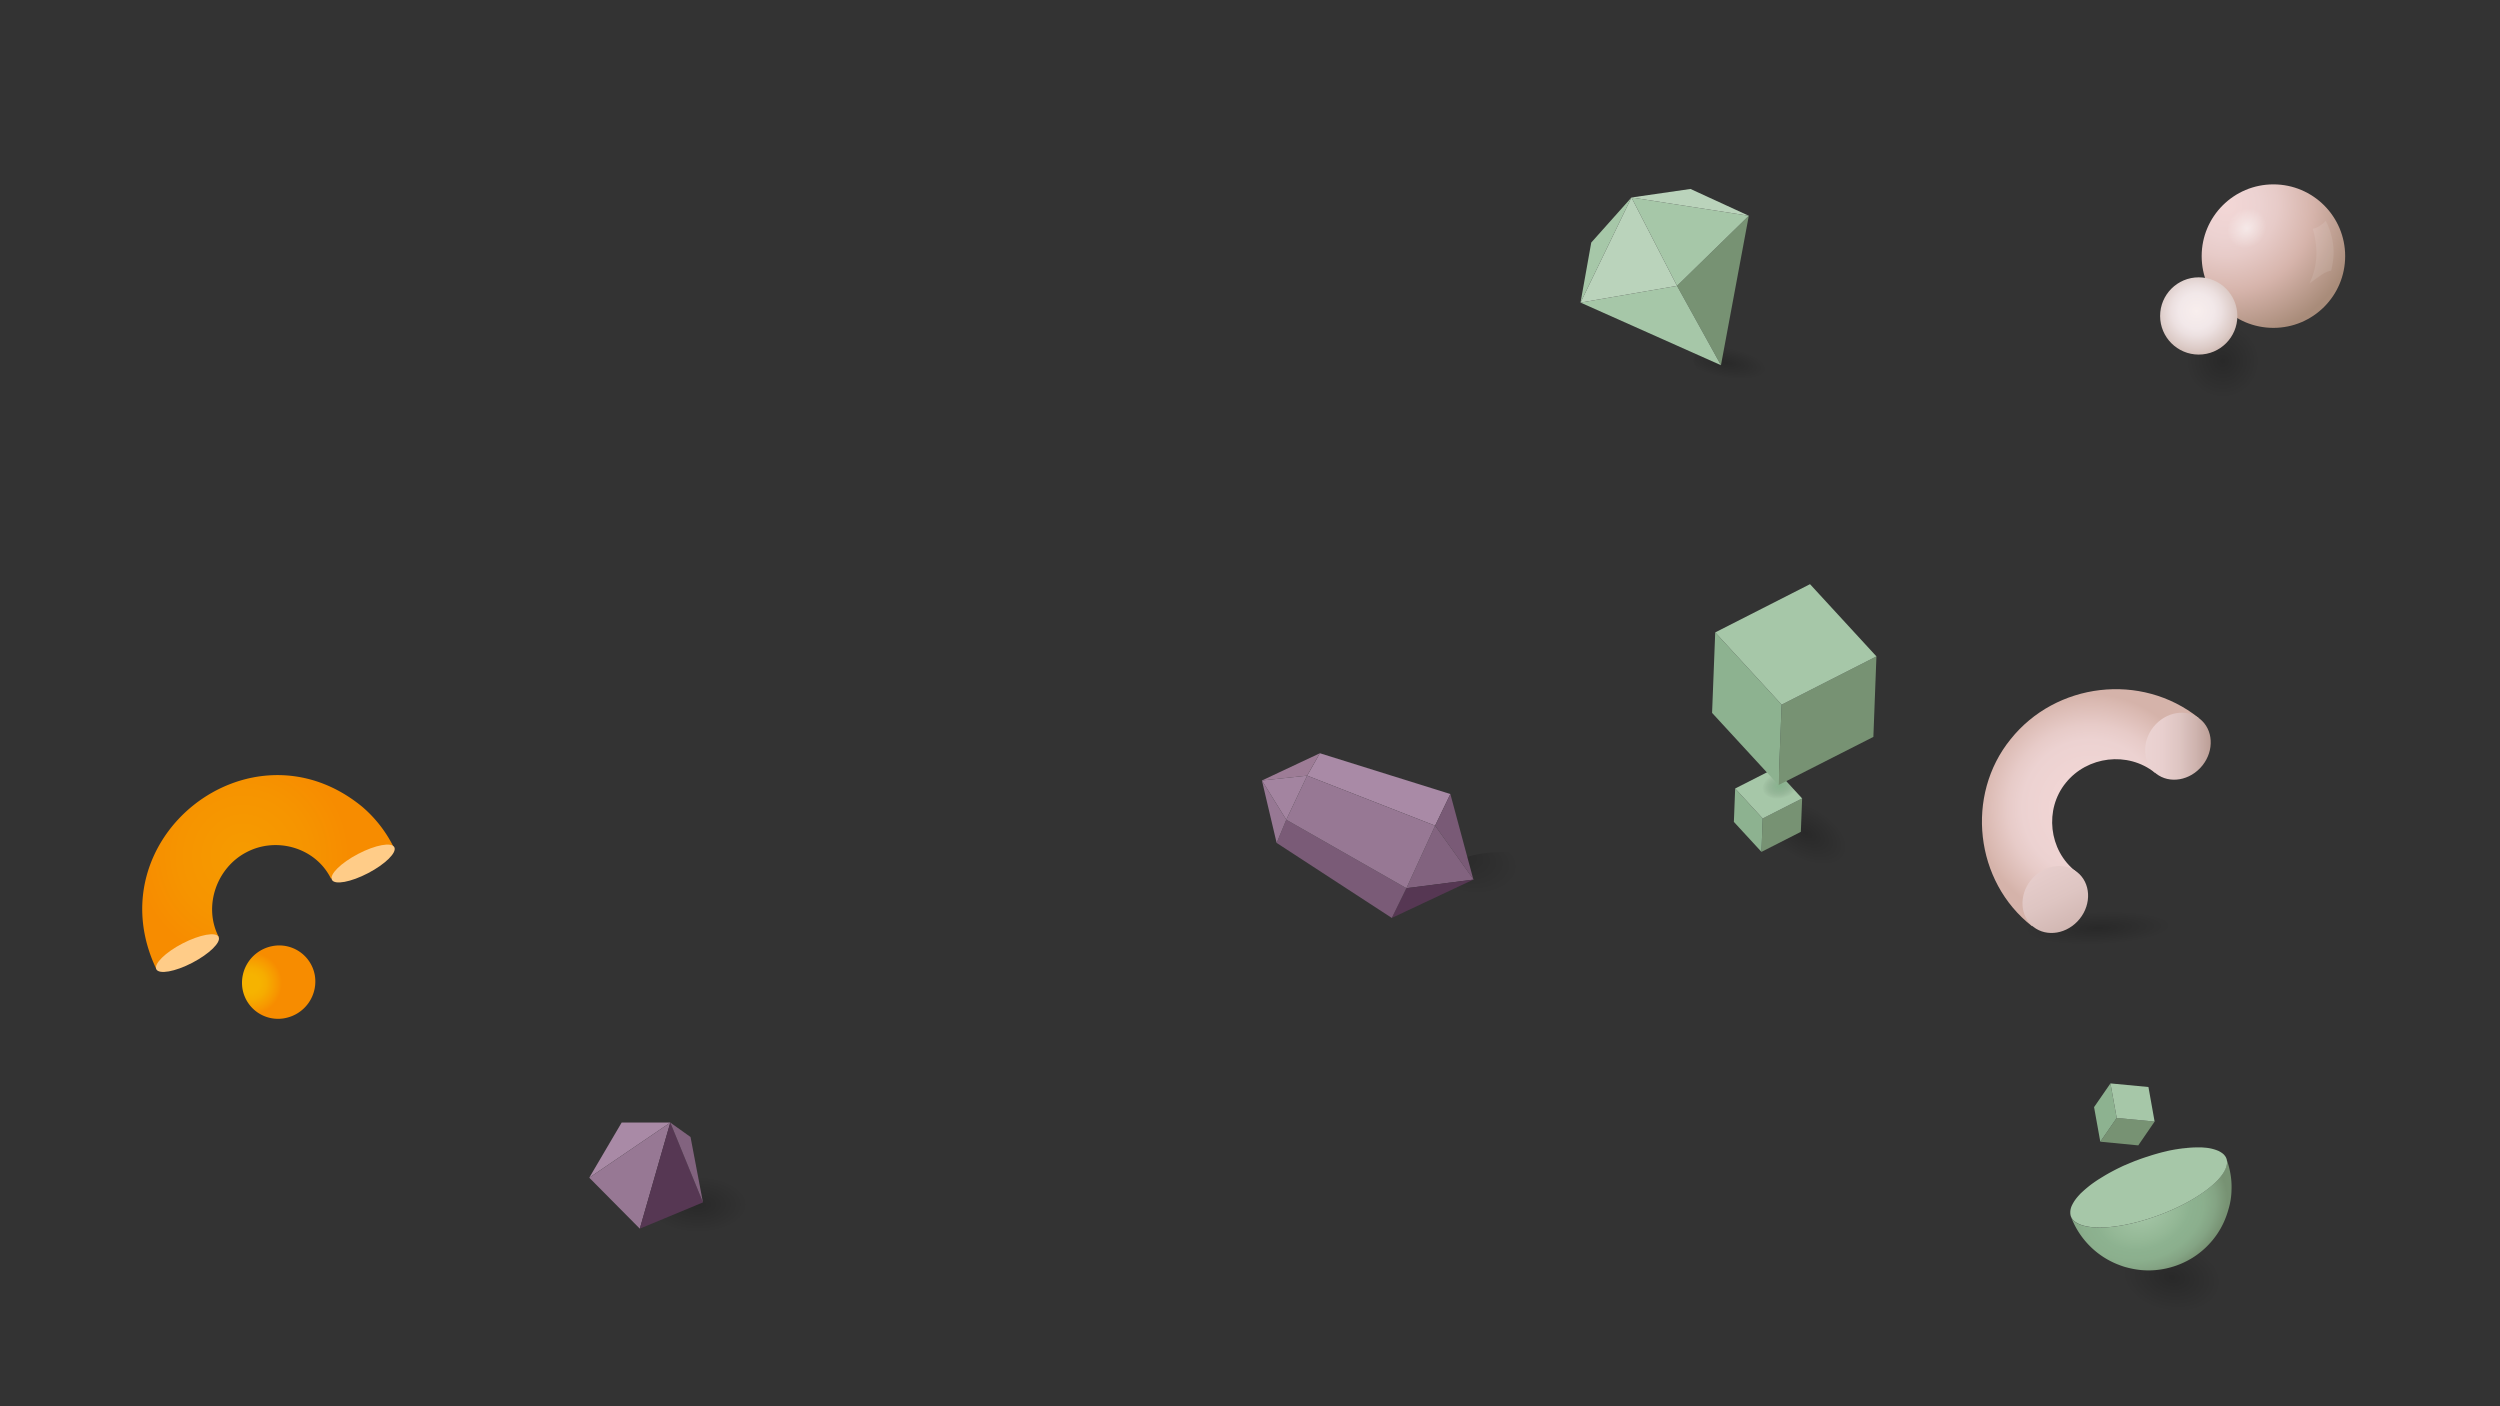 <svg xmlns="http://www.w3.org/2000/svg" xmlns:xlink="http://www.w3.org/1999/xlink" width="2400" height="1350" viewBox="0 0 2400 1350">
<rect x="0" y="0" width="2400" height="1350" fill="#333333" stroke="none"/>
<defs>
<radialGradient id="radial-gradient" cx="574.35" cy="3520.55" r="102.33" gradientTransform="translate(-2100.94 -1875.36) rotate(-31.61)" gradientUnits="userSpaceOnUse">
<stop offset="0" stop-color="#f69b00"/>
<stop offset="0.61" stop-color="#f69400"/>
<stop offset="1" stop-color="#f78c00"/>
</radialGradient>
<radialGradient id="radial-gradient-2" cx="2327.92" cy="3535.51" r="32.53" gradientTransform="matrix(0.91, -0.17, 0.16, 0.91, -2443.47, -1877.29)" gradientUnits="userSpaceOnUse">
<stop offset="0.28" stop-color="#f6b300"/>
<stop offset="0.51" stop-color="#f6ac00"/>
<stop offset="0.85" stop-color="#f79700"/>
<stop offset="1" stop-color="#f78c00"/>
</radialGradient>
<radialGradient id="radial-gradient-3" cx="-1341.94" cy="6471.99" fx="-1430.313" r="108.82" gradientTransform="matrix(0.55, 0.3, -0.45, 0.37, 5094.15, -1146.22)" gradientUnits="userSpaceOnUse">
<stop offset="0"/>
<stop offset="0.5" stop-opacity="0"/>
</radialGradient>
<radialGradient id="radial-gradient-4" cx="1944.88" cy="916.29" fx="1944.884" r="38.59" gradientTransform="matrix(3.56, -0.33, 0.9, 0.76, -5734.06, 836.38)" xlink:href="#radial-gradient-3"/>
<radialGradient id="radial-gradient-5" cx="2207.74" cy="3475.43" r="109.07" gradientTransform="translate(-200.96 -2700)" gradientUnits="userSpaceOnUse">
<stop offset="0.13" stop-color="#f3d7d6"/>
<stop offset="0.6" stop-color="#ecd2d1"/>
<stop offset="0.73" stop-color="#e7cbc8"/>
<stop offset="0.95" stop-color="#d9b8b0"/>
<stop offset="1" stop-color="#d5b3aa"/>
</radialGradient>
<linearGradient id="linear-gradient" x1="-1687.64" y1="279.36" x2="-1697.36" y2="336.53" gradientTransform="matrix(0.62, -0.78, 2.21, 1.76, 2339.75, -1000.54)" gradientUnits="userSpaceOnUse">
<stop offset="0" stop-color="#ebd3d2"/>
<stop offset="0.26" stop-color="#e8cfce"/>
<stop offset="0.52" stop-color="#dec5c2"/>
<stop offset="0.78" stop-color="#ceb3ae"/>
<stop offset="1" stop-color="#bb9e96"/>
</linearGradient>
<linearGradient id="linear-gradient-2" x1="2059.33" y1="716.36" x2="2122.31" y2="716.36" gradientTransform="matrix(1, 0, 0, 1, 0, 0)" xlink:href="#linear-gradient"/>
<radialGradient id="radial-gradient-6" cx="1819.82" cy="849.39" fx="1819.817" r="49.54" gradientTransform="matrix(0.5, -0.87, 1.54, 0.88, -484.64, 1635.48)" xlink:href="#radial-gradient-3"/>
<radialGradient id="radial-gradient-7" cx="15251.05" cy="1996.96" r="72.6" gradientTransform="matrix(0.08, 0.27, -0.39, 0.11, 1267.91, -3583.23)" gradientUnits="userSpaceOnUse">
<stop offset="0" stop-color="#3f8250"/>
<stop offset="0.08" stop-color="#3b7b4b" stop-opacity="0.86"/>
<stop offset="0.21" stop-color="#32663f" stop-opacity="0.66"/>
<stop offset="0.36" stop-color="#21452a" stop-opacity="0.41"/>
<stop offset="0.53" stop-color="#0b170e" stop-opacity="0.12"/>
<stop offset="0.6" stop-opacity="0"/>
</radialGradient>
<radialGradient id="radial-gradient-8" cx="1668.93" cy="236.91" fx="1668.925" r="80.24" gradientTransform="translate(27.3 -23.04) rotate(9.91) scale(1 0.36)" xlink:href="#radial-gradient-3"/>
<radialGradient id="radial-gradient-9" cx="2133.84" cy="346.57" fx="2133.838" r="70.69" gradientTransform="matrix(1, 0, 0, 1, 0, 0)" xlink:href="#radial-gradient-3"/>
<radialGradient id="radial-gradient-10" cx="1860.39" cy="3076.48" r="131.62" gradientTransform="translate(-144.15 -2535.56) rotate(-8.7) scale(0.99)" gradientUnits="userSpaceOnUse">
<stop offset="0" stop-color="#f3d7d6"/>
<stop offset="0.24" stop-color="#ecd2d1"/>
<stop offset="0.38" stop-color="#e7cbc8"/>
<stop offset="0.6" stop-color="#d9b8b0"/>
<stop offset="0.65" stop-color="#d5b3aa"/>
<stop offset="1" stop-color="#a98c7a"/>
</radialGradient>
<radialGradient id="radial-gradient-11" cx="4972.17" cy="-954.82" r="23.97" gradientTransform="matrix(-0.75, 0.94, -0.86, -0.68, 5064.91, -5104.03)" gradientUnits="userSpaceOnUse">
<stop offset="0" stop-color="#fff"/>
<stop offset="0.69" stop-color="#fff" stop-opacity="0"/>
</radialGradient>
<radialGradient id="radial-gradient-12" cx="4246.93" cy="2577.19" r="70.76" gradientTransform="translate(-518.67 -3917.45) rotate(26.82)" gradientUnits="userSpaceOnUse">
<stop offset="0" stop-color="#f8eeed"/>
<stop offset="0.24" stop-color="#f2e8e9"/>
<stop offset="0.34" stop-color="#ece0e0"/>
<stop offset="0.5" stop-color="#ddccc8"/>
<stop offset="0.65" stop-color="#ccb5ad"/>
<stop offset="1" stop-color="#9b887a"/>
</radialGradient>
<radialGradient id="radial-gradient-13" cx="670.05" cy="1172.4" fx="670.05" r="96" gradientTransform="translate(0 499.85) scale(1 0.56)" xlink:href="#radial-gradient-3"/>
<radialGradient id="radial-gradient-14" cx="2109.8" cy="1089.01" fx="2109.795" r="95.9" gradientTransform="matrix(0.98, 0.18, -0.12, 0.67, 148.07, 116.87)" xlink:href="#radial-gradient-3"/>
<radialGradient id="radial-gradient-15" cx="-1280.58" cy="-2032.09" r="63.91" gradientTransform="matrix(-0.37, -0.93, 1.21, -0.47, 4042.45, -983.31)" gradientUnits="userSpaceOnUse">
<stop offset="0" stop-color="#a6c7a8"/>
<stop offset="0.43" stop-color="#94b896"/>
<stop offset="0.56" stop-color="#8db290"/>
<stop offset="0.72" stop-color="#8baf8d"/>
<stop offset="0.86" stop-color="#84a484"/>
<stop offset="0.99" stop-color="#789374"/>
<stop offset="1" stop-color="#779273"/>
</radialGradient>
</defs>
<g>
<path d="M347.7,774.46C240.63,686.53,90.25,805.27,150.21,930.54c20-10.44,39.79-20.62,59.79-31.06-15.22-29.49-1.93-66.67,26.8-81.42,28.57-15,66.18-4.46,80.95,25.44,20-10.43,39.79-20.62,59.79-31A122,122,0,0,0,347.7,774.46Z" fill="url(#radial-gradient)" style="isolation: isolate"/>
<path d="M261.29,908.3a35.86,35.86,0,0,0-28.44,41.32A34.62,34.62,0,0,0,273,977.53l.76-.16a35.83,35.83,0,0,0,28.43-41.31,34.68,34.68,0,0,0-40.35-27.87Z" fill="url(#radial-gradient-2)" style="isolation: isolate"/>
<path d="M175.31,905.69c-16.58,8.56-27.8,19.7-25.24,24.81s18.12,2.35,34.56-6.24,27.8-19.69,25.24-24.81S191.8,897.19,175.31,905.69Z" fill="#fc8"/>
<ellipse cx="348.61" cy="828.95" rx="33.8" ry="10.4" transform="translate(-344.49 255.99) rotate(-27.61)" fill="#fc8"/>
</g>
<g>
<path d="M1505.5,912.29c-31.54,25.94-87.2,31-124.32,11.39s-41.56-56.61-10-82.54,87.2-31,124.32-11.39S1537.05,886.36,1505.5,912.29Z" opacity="0.2" fill="url(#radial-gradient-3)" style="isolation: isolate"/>
<polygon points="1267.09 723.11 1392.35 762.27 1377.7 792.63 1254.86 744.62 1267.09 723.11" fill="#a98aa6"/>
<polygon points="1414.38 844.12 1377.7 792.63 1392.35 762.27 1414.38 844.12" fill="#795a76"/>
<polygon points="1350.14 852.66 1377.7 792.63 1414.66 844.39 1350.14 852.66" fill="#82637f"/>
<polygon points="1414.04 844.47 1414.44 844.41 1414.15 844.59 1411.65 845.7 1336.12 881.22 1350.14 852.66 1414.04 844.47" fill="#563753"/>
<polygon points="1350.14 852.66 1336.12 881.22 1225.57 809.2 1234.83 786.93 1350.14 852.66" fill="#7a5b77"/>
<polygon points="1234.83 786.93 1254.86 744.62 1377.7 792.63 1350.14 852.66 1234.83 786.93" fill="#977894"/>
<polygon points="1225.57 809.2 1211.45 749.27 1234.83 786.93 1225.57 809.2" fill="#977894"/>
<polygon points="1211.45 749.27 1267.09 723.11 1254.86 744.62 1211.45 749.27" fill="#9d7c96"/>
<polygon points="1234.83 786.93 1211.45 749.27 1254.86 744.62 1234.83 786.93" fill="#a384a0"/>
</g>
<g>
<path d="M2123.84,877.59c15.75,15.14-20,31.9-80,37.47s-121.66-2.24-137.41-17.41,20-31.93,80-37.47S2107.66,862.46,2123.84,877.59Z" opacity="0.2" fill="url(#radial-gradient-4)" style="isolation: isolate"/>
<path d="M1950.88,889.25c14.12-17.63,28-35,42-52.59-26.25-20.4-30.35-59.82-9.72-85.12,20.47-25.53,59.45-30.64,85.63-9.66,14.12-17.62,27.94-35,42.06-52.58-55.37-44.32-137.35-33.93-180.64,20.33C1886.67,763.17,1895.59,846.24,1950.88,889.25Z" fill="url(#radial-gradient-5)"/>
<path d="M1994.1,837.25c-12.94-10.24-32.83-6.8-44.46,7.68s-10.53,34.59,2.41,44.83,32.84,6.8,44.47-7.68S2007.05,847.49,1994.1,837.25Z" fill="url(#linear-gradient)"/>
<path d="M2111.85,690.11c-12.95-10.24-32.84-6.8-44.47,7.68s-10.53,34.59,2.41,44.83,32.84,6.8,44.47-7.68S2124.79,700.35,2111.85,690.11Z" fill="url(#linear-gradient-2)"/>
</g>
<g>
<path d="M1773.05,780.37c14.68,29.21,7.12,62.67-16.8,74.71S1701,853.17,1686.31,824s-7.12-62.67,16.81-74.71S1758.38,751.16,1773.05,780.37Z" opacity="0.2" fill="url(#radial-gradient-6)" style="isolation: isolate"/>
<polygon points="1692.18 785.73 1691.01 817.8 1728.8 798.57 1730.05 766.5 1692.18 785.73" fill="#779273"/>
<polygon points="1665.76 756.96 1664.52 789.03 1691.01 817.8 1692.18 785.73 1665.76 756.96" fill="#8db290"/>
<polygon points="1730.05 766.5 1703.56 737.73 1665.76 756.96 1692.18 785.73 1730.05 766.5" fill="#a6c7a8"/>
<path d="M1670.83,762c3.37,12,20.84,17.69,39,12.55a45.44,45.44,0,0,0,18.71-10.12l-31.78-33.17C1679.12,736.56,1667.52,750.21,1670.83,762Z" opacity="0.3" fill="url(#radial-gradient-7)" style="isolation: isolate"/>
<polygon points="1710.38 676.46 1707.37 753.66 1798.44 707.42 1801.38 630.15 1710.38 676.46" fill="#779273"/>
<polygon points="1646.61 607.11 1643.6 684.38 1707.37 753.66 1710.38 676.46 1646.61 607.11" fill="#8db290"/>
<polygon points="1801.38 630.15 1737.61 560.8 1646.61 607.11 1710.38 676.46 1801.38 630.15" fill="#a6c7a8"/>
</g>
<g>
<path d="M1757.52,366.11c-6.16,12.6-40.39,17.39-76.48,10.7s-60.36-22.32-54.2-34.92,40.4-17.39,76.48-10.7S1763.68,353.51,1757.52,366.11Z" opacity="0.2" fill="url(#radial-gradient-8)" style="isolation: isolate"/>
<polygon points="1609.94 274.43 1652.12 350.6 1678.86 207.13 1609.94 274.43" fill="#779273"/>
<polygon points="1517.31 290.48 1652.12 350.6 1609.94 274.43 1517.31 290.48" fill="#a6c7a8"/>
<polygon points="1527.6 232.86 1517.31 290.48 1566.2 189.59 1527.6 232.86" fill="#a6c7a8"/>
<polygon points="1678.86 207.13 1566.2 189.59 1609.94 274.43 1678.86 207.13" fill="#a6c7a8"/>
<polygon points="1622.87 181.4 1566.2 189.59 1678.86 207.13 1622.87 181.4" fill="#bad3bb"/>
<polygon points="1566.2 189.59 1517.31 290.48 1609.94 274.43 1566.2 189.59" fill="#bad3bb"/>
</g>
<g>
<path d="M2177.87,401.12c-30.57,24.72-75.07,20.35-99.46-9.8s-19.2-74.57,11.37-99.29,75.07-20.35,99.46,9.8S2208.52,376.4,2177.87,401.12Z" opacity="0.2" fill="url(#radial-gradient-9)" style="isolation: isolate"/>
<circle cx="2182.48" cy="245.88" r="68.88" fill="url(#radial-gradient-10)"/>
<path d="M2232.5,211.94l-1.49,1.73-.57.57a29.3,29.3,0,0,1-4.21,3,14.35,14.35,0,0,1-3.62,1.73l-.74.25c-.58.16-1.07.33-1.65.49.16.58.49,1.73.91,3.14.16.57.32,1.23.49,1.89a88.1,88.1,0,0,1,2.14,16.81,67.72,67.72,0,0,1-3.29,22.16,18.68,18.68,0,0,1-.83,2.31,56.09,56.09,0,0,1-2.55,6.1c.82-.66,1.89-1.4,3.13-2.31l1.73-1.23c3.05-2.15,6.34-4.54,7.83-5.52a22.74,22.74,0,0,1,5.44-2.56l.82-.25a6.92,6.92,0,0,1,1.81-.24c.5-1.9.91-3.79,1.24-5.69.08-.66.25-1.32.33-2a65.53,65.53,0,0,0,.74-13.92,71.44,71.44,0,0,0-4.12-19c-.33-.9-.66-1.73-1-2.47A24.19,24.19,0,0,0,2232.5,211.94Z" fill="#fff" opacity="0.1" style="isolation: isolate"/>
<path d="M2143.18,238.06c-11.46-9.15-12.53-26.86-2.39-39.55s27.68-15.58,39.14-6.43,12.52,26.86,2.39,39.55S2154.63,247.2,2143.18,238.06Z" opacity="0.5" fill="url(#radial-gradient-11)" style="isolation: isolate"/>
<circle cx="2110.79" cy="303.32" r="37.08" fill="url(#radial-gradient-12)"/>
<path d="M2095.88,287.74c-2.22-7.58,2.8-15.74,11.12-18.21s17,1.65,19.2,9.23-2.8,15.74-11.12,18.21S2098.11,295.32,2095.88,287.74Z" fill="none"/>
</g>
<g>
<path d="M755.88,1173.29c-5.22,30.86-39,50.93-75.4,44.79S618.77,1181.92,624,1151s39-50.93,75.4-44.79S761.11,1142.35,755.88,1173.29Z" opacity="0.2" fill="url(#radial-gradient-13)" style="isolation: isolate"/>
<polygon points="643.49 1077.66 596.79 1077.66 565.69 1130.58 643.49 1077.66" fill="#a98aa6"/>
<polygon points="614.21 1179.51 643.49 1077.66 565.69 1130.58 614.21 1179.51" fill="#977894"/>
<polygon points="674.84 1154.3 643.49 1077.66 614.21 1179.51 674.84 1154.3" fill="#563753"/>
<polygon points="662.9 1091.51 643.49 1077.66 674.84 1154.3 662.9 1091.51" fill="#82637f"/>
</g>
<g>
<path d="M2152.09,1252.56c-12,25.53-50,33-84.8,16.63s-53.32-50.31-41.33-75.84,49.95-33,84.79-16.64S2164.08,1227,2152.09,1252.56Z" opacity="0.2" fill="url(#radial-gradient-14)" style="isolation: isolate"/>
<path d="M2142.26,1142.31a73.76,73.76,0,0,0-1.76-19.14,75.85,75.85,0,0,0-3-10.26.65.65,0,0,0-.18-.37c.94,3,.59,6.38-1.24,10.31-8.88,19.06-48.94,42.15-89.51,51.59-31.37,7.3-53.89,4.31-58.38-6.23a79.22,79.22,0,0,0,44.27,45.4c-.12,0-.29-.13-.41-.16,2.56,1,5.07,2,7.74,2.78a93.81,93.81,0,0,0,10.06,2.29,76.29,76.29,0,0,0,21.39.58,80.79,80.79,0,0,0,33.47-11.56,78.83,78.83,0,0,0,17-14.24,77.31,77.31,0,0,0,12.69-19,85.24,85.24,0,0,0,5-13.65A67.84,67.84,0,0,0,2142.26,1142.31Z" fill="url(#radial-gradient-15)"/>
<path d="M2046.7,1174.41c40.58-9.44,80.64-32.53,89.52-51.59,1.83-3.93,2.19-7.42,1.24-10.31a8.12,8.12,0,0,0-1.63-3l-.14-.23a.54.54,0,0,1-.25-.32c-.05-.07-.16-.16-.21-.24a1.08,1.08,0,0,0-.31-.33.31.31,0,0,0-.22-.18,1.54,1.54,0,0,0-.37-.35c0-.08-.11-.09-.16-.17a1.87,1.87,0,0,0-.43-.36c-.06,0-.11-.09-.17-.1s-.33-.27-.5-.38-.06,0-.11-.09a23.4,23.4,0,0,0-2.68-1.6c-.17-.11-.29-.14-.46-.24a.58.58,0,0,0-.3-.13,40.94,40.94,0,0,0-12.36-3,.74.74,0,0,0-.33,0c-.18,0-.38,0-.57-.06a27.42,27.42,0,0,0-3.39-.21c-.13,0-.33,0-.45,0a20.38,20.38,0,0,0-2.07,0c-.39,0-.85,0-1.23,0-.2,0-.39,0-.53,0-2.67,0-5.43.16-8.36.45-.34,0-.6,0-.94.11s-.79.07-1.25.09c-.74.09-1.48.18-2.27.25l-.34,0-2.62.37c-.06,0-.06,0-.14,0-1.07.14-2.1.35-3.17.49a4.34,4.34,0,0,1-.88.12c-.75.15-1.56.29-2.37.42-.55.14-1.09.2-1.7.32-.28.07-.61.12-.89.18-.95.17-1.91.4-2.88.63a1.31,1.31,0,0,0-.55.13c-.49.15-1,.22-1.51.36s-1,.23-1.38.33-.9.25-1.38.33-1,.28-1.59.41l-2.71.73c-.07,0-.13,0-.21.08-2.29.64-4.53,1.29-6.77,2-.08,0-.22.08-.29.12-.85.26-1.76.57-2.6.83a7.82,7.82,0,0,1-1.33.4c-.29.13-.63.18-.92.31-3,1-5.87,2-8.74,3.16-.06,0-.07,0-.14,0-1,.35-2,.77-2.93,1.14l-.87.38c-.43.16-.87.38-1.36.52-.71.29-1.45.64-2.16.93l-.8.33-2.53,1.1c-.06,0-.08,0-.14,0-1.23.55-2.47,1.11-3.64,1.68-.29.13-.52.27-.81.4-.89.44-1.83.87-2.72,1.31s-1.55.81-2.36,1.21a4.1,4.1,0,0,0-.74.41c-3.92,2-7.74,4.17-11.24,6.34-.46.29-1,.56-1.45.9l-1.67,1c-1.07.66-2.07,1.34-3.08,2l-.22.15c-1.8,1.27-3.58,2.48-5.24,3.78a6.24,6.24,0,0,1-.79.59c-.17.16-.32.26-.49.41-2.47,2-4.91,4.06-7.19,6.26l-.07,0c-.5.47-.92.89-1.36,1.38l-1,1.12c-.09.11-.16.15-.25.26-.53.59-1,1.14-1.51,1.73,0,.06-.08,0-.09.11s0,.06-.09.11a36.8,36.8,0,0,0-4.68,7.23,16.3,16.3,0,0,0-1.69,6.11c0,.2,0,.44,0,.64a.23.23,0,0,0,0,.2c0,.26,0,.52,0,.72s0,.14,0,.2c0,.26.07.54.07.8v.06c.06.28.12.62.18.89,0,.06,0,.08,0,.14a4.81,4.81,0,0,0,.26.84c0,.06,0,.06,0,.08s.11.35.21.5C1992.82,1178.72,2015.34,1181.71,2046.7,1174.41Z" fill="#a6c7a8"/>
<polygon points="2032.04 1073.24 2016.29 1096.03 2052.74 1099.57 2068.43 1076.71 2032.04 1073.24" fill="#779273"/>
<polygon points="2026.04 1040.07 2010.3 1062.86 2016.29 1096.03 2032.04 1073.24 2026.04 1040.07" fill="#8db290"/>
<polygon points="2068.43 1076.71 2062.5 1043.54 2026.04 1040.07 2032.04 1073.24 2068.43 1076.71" fill="#a6c7a8"/>
</g>
</svg>
